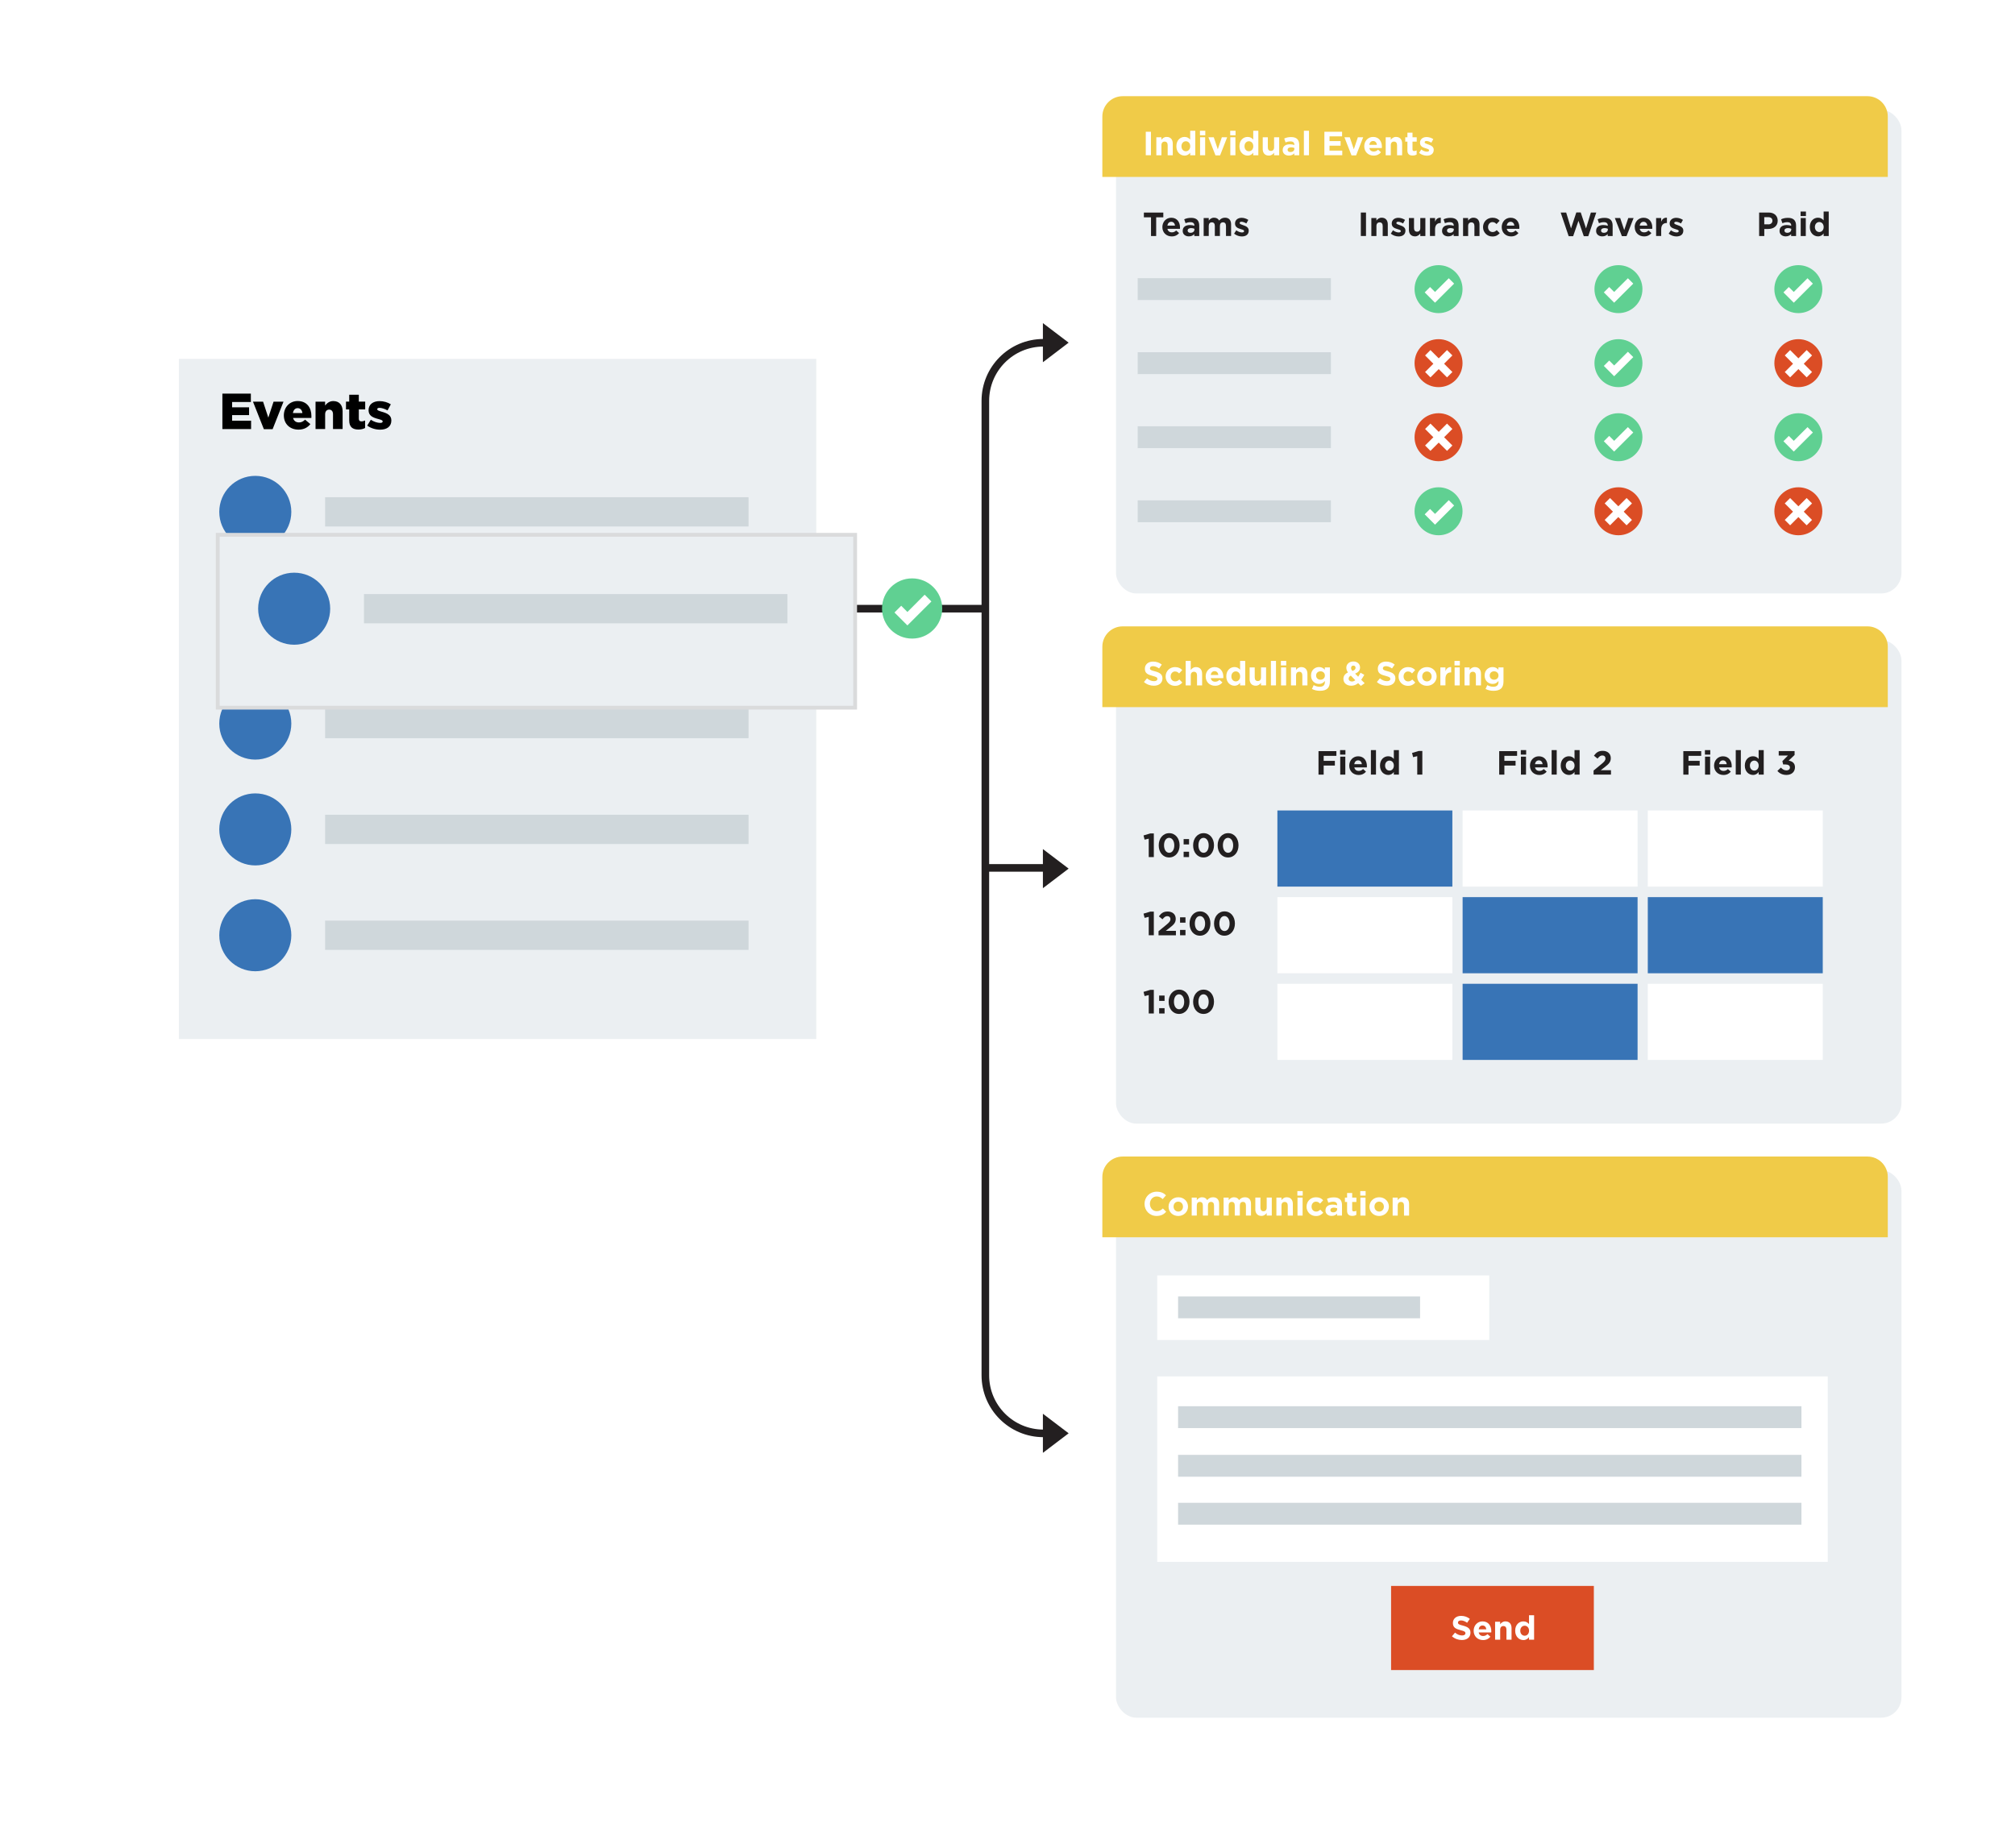 <?xml version="1.0" encoding="UTF-8"?>
<svg xmlns="http://www.w3.org/2000/svg" xmlns:xlink="http://www.w3.org/1999/xlink" version="1.1" viewBox="0 0 530.79 486.9">
  <defs>
    <style>
      .cls-1 {
        filter: url(#drop-shadow-5);
        stroke: #dadbdc;
      }

      .cls-1, .cls-2, .cls-3 {
        stroke-miterlimit: 10;
      }

      .cls-1, .cls-4, .cls-5, .cls-6, .cls-7 {
        fill: #ebeff2;
      }

      .cls-8 {
        fill: #db4d25;
      }

      .cls-9 {
        fill: #231f20;
      }

      .cls-2 {
        stroke: #231f20;
      }

      .cls-2, .cls-3 {
        fill: none;
        stroke-width: 2px;
      }

      .cls-10 {
        fill: #f0cb48;
      }

      .cls-11 {
        fill: #fff;
      }

      .cls-12 {
        fill: #221f20;
      }

      .cls-13 {
        fill: #cfd7db;
      }

      .cls-14 {
        fill: #60d092;
      }

      .cls-4 {
        filter: url(#drop-shadow-1);
      }

      .cls-5 {
        filter: url(#drop-shadow-3);
      }

      .cls-6 {
        filter: url(#drop-shadow-2);
      }

      .cls-7 {
        filter: url(#drop-shadow-4);
      }

      .cls-15 {
        fill: #3874b6;
      }

      .cls-3 {
        stroke: #fff;
      }
    </style>
    <filter id="drop-shadow-1" filterUnits="userSpaceOnUse">
      <feOffset dx="3.6" dy="3.6"/>
      <feGaussianBlur result="blur" stdDeviation="1.44"/>
      <feFlood flood-color="#000" flood-opacity=".4"/>
      <feComposite in2="blur" operator="in"/>
      <feComposite in="SourceGraphic"/>
    </filter>
    <filter id="drop-shadow-2" filterUnits="userSpaceOnUse">
      <feOffset dx="3.6" dy="3.6"/>
      <feGaussianBlur result="blur-2" stdDeviation="1.44"/>
      <feFlood flood-color="#000" flood-opacity=".4"/>
      <feComposite in2="blur-2" operator="in"/>
      <feComposite in="SourceGraphic"/>
    </filter>
    <filter id="drop-shadow-3" filterUnits="userSpaceOnUse">
      <feOffset dx="3.6" dy="3.6"/>
      <feGaussianBlur result="blur-3" stdDeviation="1.44"/>
      <feFlood flood-color="#000" flood-opacity=".4"/>
      <feComposite in2="blur-3" operator="in"/>
      <feComposite in="SourceGraphic"/>
    </filter>
    <filter id="drop-shadow-4" filterUnits="userSpaceOnUse">
      <feOffset dx="3.6" dy="3.6"/>
      <feGaussianBlur result="blur-4" stdDeviation="1.44"/>
      <feFlood flood-color="#000" flood-opacity=".4"/>
      <feComposite in2="blur-4" operator="in"/>
      <feComposite in="SourceGraphic"/>
    </filter>
    <filter id="drop-shadow-5" filterUnits="userSpaceOnUse">
      <feOffset dx="3.6" dy="3.6"/>
      <feGaussianBlur result="blur-5" stdDeviation="1.44"/>
      <feFlood flood-color="#000" flood-opacity=".4"/>
      <feComposite in2="blur-5" operator="in"/>
      <feComposite in="SourceGraphic"/>
    </filter>
  </defs>
  <!-- Generator: Adobe Illustrator 28.6.0, SVG Export Plug-In . SVG Version: 1.2.0 Build 709)  -->
  <g>
    <g id="Layer_1">
      <rect class="cls-4" x="43.52" y="90.94" width="167.9" height="179.17"/>
      <g>
        <path d="M58.59,103.7h7.49v2.2h-4.94v1.41h4.47v2.04h-4.47v1.48h5v2.2h-7.56v-9.31Z"/>
        <path d="M66.64,105.82h2.66l1.38,4.2,1.38-4.2h2.62l-2.87,7.25h-2.3l-2.87-7.25Z"/>
        <path d="M74.77,109.45v-.03c0-2.1,1.5-3.77,3.63-3.77,2.49,0,3.63,1.82,3.63,3.94,0,.16,0,.35-.01.52h-4.82c.2.78.77,1.18,1.56,1.18.6,0,1.08-.23,1.6-.73l1.4,1.16c-.69.88-1.69,1.46-3.13,1.46-2.26,0-3.86-1.5-3.86-3.74ZM79.66,108.82c-.09-.8-.56-1.3-1.25-1.3s-1.12.52-1.25,1.3h2.5Z"/>
        <path d="M83.11,105.82h2.53v1.01c.47-.6,1.13-1.17,2.16-1.17,1.53,0,2.45,1.01,2.45,2.65v4.71h-2.53v-3.9c0-.79-.41-1.21-1.01-1.21s-1.06.43-1.06,1.21v3.9h-2.53v-7.2Z"/>
        <path d="M91.99,110.78v-2.93h-.85v-2.04h.85v-1.82h2.53v1.82h1.68v2.04h-1.68v2.44c0,.51.23.72.69.72.33,0,.65-.09.96-.24v1.98c-.45.25-1.05.41-1.76.41-1.52,0-2.42-.67-2.42-2.38Z"/>
        <path d="M96.74,112.11l.94-1.53c.83.55,1.73.83,2.48.83.44,0,.64-.13.64-.39v-.03c0-.28-.4-.4-1.16-.61-1.42-.37-2.55-.85-2.55-2.3v-.03c0-1.53,1.22-2.38,2.89-2.38,1.05,0,2.14.31,2.97.84l-.86,1.6c-.75-.41-1.56-.67-2.13-.67-.39,0-.59.15-.59.35v.03c0,.28.41.41,1.17.64,1.42.4,2.55.89,2.55,2.29v.03c0,1.58-1.18,2.41-2.94,2.41-1.21,0-2.41-.35-3.41-1.06Z"/>
      </g>
      <g>
        <rect class="cls-13" x="85.64" y="130.99" width="111.54" height="7.71"/>
        <circle class="cls-15" cx="67.25" cy="134.85" r="9.49"/>
      </g>
      <g>
        <rect class="cls-13" x="85.64" y="158.88" width="111.54" height="7.71"/>
        <circle class="cls-13" cx="67.25" cy="162.73" r="9.49"/>
      </g>
      <g>
        <rect class="cls-13" x="85.64" y="186.76" width="111.54" height="7.71"/>
        <circle class="cls-15" cx="67.25" cy="190.62" r="9.49"/>
      </g>
      <g>
        <rect class="cls-13" x="85.64" y="214.64" width="111.54" height="7.71"/>
        <circle class="cls-15" cx="67.25" cy="218.5" r="9.49"/>
      </g>
      <g>
        <rect class="cls-13" x="85.64" y="242.53" width="111.54" height="7.71"/>
        <circle class="cls-15" cx="67.25" cy="246.38" r="9.49"/>
      </g>
      <rect class="cls-6" x="290.38" y="25.34" width="206.9" height="127.4" rx="5.36" ry="5.36"/>
      <path class="cls-10" d="M491.91,25.34h-196.17c-2.96,0-5.36,2.4-5.36,5.36v15.91h206.9v-15.91c0-2.96-2.4-5.36-5.36-5.36Z"/>
      <g>
        <path class="cls-11" d="M301.82,34.71h1.36v6.18h-1.36v-6.18Z"/>
        <path class="cls-11" d="M304.59,36.16h1.34v.67c.31-.4.71-.76,1.39-.76,1.02,0,1.61.67,1.61,1.76v3.07h-1.34v-2.64c0-.64-.3-.96-.81-.96s-.84.33-.84.96v2.64h-1.34v-4.74Z"/>
        <path class="cls-11" d="M309.88,38.54v-.02c0-1.58,1.03-2.45,2.16-2.45.72,0,1.16.33,1.48.71v-2.33h1.34v6.45h-1.34v-.68c-.33.44-.78.77-1.48.77-1.1,0-2.16-.87-2.16-2.45ZM313.53,38.54v-.02c0-.79-.52-1.31-1.15-1.31s-1.16.51-1.16,1.31v.02c0,.79.53,1.31,1.16,1.31s1.15-.52,1.15-1.31Z"/>
        <path class="cls-11" d="M316.09,34.45h1.41v1.19h-1.41v-1.19ZM316.12,36.16h1.34v4.74h-1.34v-4.74Z"/>
        <path class="cls-11" d="M318.31,36.16h1.42l1.06,3.17,1.07-3.17h1.4l-1.86,4.77h-1.22l-1.86-4.77Z"/>
        <path class="cls-11" d="M324.06,34.45h1.41v1.19h-1.41v-1.19ZM324.09,36.16h1.34v4.74h-1.34v-4.74Z"/>
        <path class="cls-11" d="M326.49,38.54v-.02c0-1.58,1.03-2.45,2.16-2.45.72,0,1.16.33,1.48.71v-2.33h1.34v6.45h-1.34v-.68c-.33.44-.78.77-1.48.77-1.1,0-2.16-.87-2.16-2.45ZM330.14,38.54v-.02c0-.79-.52-1.31-1.15-1.31s-1.16.51-1.16,1.31v.02c0,.79.53,1.31,1.16,1.31s1.15-.52,1.15-1.31Z"/>
        <path class="cls-11" d="M332.63,39.23v-3.07h1.34v2.64c0,.64.3.96.81.96s.84-.33.84-.96v-2.64h1.34v4.74h-1.34v-.67c-.31.4-.71.76-1.39.76-1.02,0-1.61-.67-1.61-1.76Z"/>
        <path class="cls-11" d="M337.89,39.54v-.02c0-1.03.79-1.51,1.91-1.51.48,0,.82.08,1.16.19v-.08c0-.56-.34-.87-1.02-.87-.51,0-.87.1-1.31.26l-.34-1.02c.52-.23,1.03-.38,1.84-.38.73,0,1.26.19,1.6.53.35.35.51.87.51,1.51v2.75h-1.3v-.51c-.33.36-.78.6-1.43.6-.89,0-1.63-.51-1.63-1.45ZM340.97,39.23v-.24c-.23-.11-.53-.18-.86-.18-.57,0-.93.23-.93.65v.02c0,.36.3.57.73.57.63,0,1.05-.34,1.05-.83Z"/>
        <path class="cls-11" d="M343.47,34.45h1.34v6.45h-1.34v-6.45Z"/>
        <path class="cls-11" d="M348.87,34.71h4.66v1.21h-3.31v1.25h2.92v1.21h-2.92v1.3h3.36v1.21h-4.71v-6.18Z"/>
        <path class="cls-11" d="M354.14,36.16h1.42l1.06,3.17,1.07-3.17h1.4l-1.86,4.77h-1.22l-1.86-4.77Z"/>
        <path class="cls-11" d="M359.37,38.55v-.02c0-1.35.96-2.46,2.34-2.46,1.58,0,2.31,1.23,2.31,2.57,0,.11,0,.23-.02.35h-3.3c.13.61.56.93,1.16.93.45,0,.78-.14,1.15-.49l.77.68c-.44.55-1.08.88-1.94.88-1.42,0-2.47-1-2.47-2.45ZM362.71,38.16c-.08-.6-.43-1.01-1-1.01s-.92.4-1.02,1.01h2.02Z"/>
        <path class="cls-11" d="M365.01,36.16h1.34v.67c.31-.4.71-.76,1.39-.76,1.02,0,1.61.67,1.61,1.76v3.07h-1.34v-2.64c0-.64-.3-.96-.81-.96s-.84.33-.84.96v2.64h-1.34v-4.74Z"/>
        <path class="cls-11" d="M370.74,39.55v-2.24h-.57v-1.15h.57v-1.21h1.34v1.21h1.11v1.15h-1.11v2.02c0,.31.13.46.43.46.25,0,.47-.06.66-.17v1.08c-.28.17-.61.27-1.06.27-.82,0-1.38-.33-1.38-1.42Z"/>
        <path class="cls-11" d="M373.82,40.27l.57-.88c.51.37,1.05.57,1.49.57.39,0,.57-.14.57-.35v-.02c0-.29-.46-.39-.98-.55-.66-.19-1.41-.5-1.41-1.42v-.02c0-.96.78-1.5,1.73-1.5.6,0,1.25.2,1.77.55l-.51.93c-.47-.27-.94-.44-1.28-.44-.33,0-.49.14-.49.33v.02c0,.26.45.39.96.57.66.22,1.43.54,1.43,1.4v.02c0,1.05-.79,1.53-1.81,1.53-.66,0-1.4-.22-2.03-.72Z"/>
      </g>
      <g>
        <path class="cls-12" d="M303.2,57.25h-1.88v-1.25h5.12v1.25h-1.88v4.93h-1.36v-4.93Z"/>
        <path class="cls-12" d="M306.19,59.84v-.02c0-1.35.96-2.46,2.34-2.46,1.58,0,2.31,1.23,2.31,2.57,0,.11,0,.23-.02.35h-3.3c.13.61.56.93,1.16.93.45,0,.78-.14,1.15-.49l.77.68c-.44.55-1.08.88-1.94.88-1.42,0-2.47-1-2.47-2.45ZM309.53,59.44c-.08-.6-.43-1.01-1-1.01s-.92.4-1.02,1.01h2.02Z"/>
        <path class="cls-12" d="M311.55,60.82v-.02c0-1.03.79-1.51,1.91-1.51.48,0,.82.08,1.16.19v-.08c0-.56-.34-.87-1.02-.87-.51,0-.87.1-1.31.26l-.34-1.02c.52-.23,1.03-.38,1.84-.38.73,0,1.26.19,1.6.53.35.35.51.87.51,1.51v2.75h-1.3v-.51c-.33.36-.78.6-1.43.6-.89,0-1.63-.51-1.63-1.45ZM314.64,60.51v-.24c-.23-.11-.53-.18-.86-.18-.57,0-.93.23-.93.65v.02c0,.36.3.57.73.57.63,0,1.05-.34,1.05-.83Z"/>
        <path class="cls-12" d="M317.07,57.44h1.34v.67c.31-.4.72-.76,1.4-.76.62,0,1.09.27,1.33.75.42-.49.91-.75,1.55-.75,1,0,1.6.6,1.6,1.74v3.08h-1.34v-2.64c0-.64-.28-.96-.79-.96s-.81.33-.81.96v2.64h-1.34v-2.64c0-.64-.28-.96-.79-.96s-.81.33-.81.96v2.64h-1.34v-4.74Z"/>
        <path class="cls-12" d="M325.09,61.55l.57-.88c.51.37,1.05.57,1.49.57.39,0,.57-.14.57-.35v-.02c0-.29-.46-.39-.98-.55-.66-.19-1.41-.5-1.41-1.42v-.02c0-.96.78-1.5,1.73-1.5.6,0,1.25.2,1.77.55l-.51.93c-.47-.27-.94-.44-1.28-.44-.33,0-.49.14-.49.33v.02c0,.26.45.39.96.57.66.22,1.43.54,1.43,1.4v.02c0,1.05-.79,1.53-1.81,1.53-.66,0-1.4-.22-2.03-.72Z"/>
      </g>
      <g>
        <path class="cls-12" d="M358.47,55.99h1.36v6.18h-1.36v-6.18Z"/>
        <path class="cls-12" d="M361.23,57.44h1.34v.67c.31-.4.71-.76,1.39-.76,1.02,0,1.61.67,1.61,1.76v3.07h-1.34v-2.64c0-.64-.3-.96-.81-.96s-.84.33-.84.96v2.64h-1.34v-4.74Z"/>
        <path class="cls-12" d="M366.37,61.55l.57-.88c.51.37,1.05.57,1.49.57.39,0,.57-.14.57-.35v-.02c0-.29-.46-.39-.98-.55-.66-.19-1.41-.5-1.41-1.42v-.02c0-.96.78-1.5,1.73-1.5.6,0,1.25.2,1.77.55l-.51.93c-.47-.27-.94-.44-1.28-.44-.33,0-.49.14-.49.33v.02c0,.26.45.39.96.57.66.22,1.43.54,1.43,1.4v.02c0,1.05-.79,1.53-1.81,1.53-.66,0-1.4-.22-2.03-.72Z"/>
        <path class="cls-12" d="M371.14,60.51v-3.07h1.34v2.64c0,.64.3.96.81.96s.84-.33.84-.96v-2.64h1.34v4.74h-1.34v-.67c-.31.4-.71.76-1.39.76-1.02,0-1.61-.67-1.61-1.76Z"/>
        <path class="cls-12" d="M376.68,57.44h1.34v.95c.27-.65.72-1.08,1.51-1.04v1.4h-.07c-.89,0-1.44.54-1.44,1.67v1.75h-1.34v-4.74Z"/>
        <path class="cls-12" d="M379.87,60.82v-.02c0-1.03.79-1.51,1.91-1.51.48,0,.82.08,1.16.19v-.08c0-.56-.34-.87-1.02-.87-.51,0-.87.1-1.31.26l-.34-1.02c.52-.23,1.03-.38,1.84-.38.73,0,1.26.19,1.6.53.35.35.51.87.51,1.51v2.75h-1.3v-.51c-.33.36-.78.6-1.43.6-.89,0-1.63-.51-1.63-1.45ZM382.96,60.51v-.24c-.23-.11-.53-.18-.86-.18-.57,0-.93.23-.93.65v.02c0,.36.3.57.73.57.63,0,1.05-.34,1.05-.83Z"/>
        <path class="cls-12" d="M385.39,57.44h1.34v.67c.31-.4.71-.76,1.39-.76,1.02,0,1.61.67,1.61,1.76v3.07h-1.34v-2.64c0-.64-.3-.96-.81-.96s-.84.33-.84.96v2.64h-1.34v-4.74Z"/>
        <path class="cls-12" d="M390.66,59.84v-.02c0-1.35,1.03-2.46,2.48-2.46.89,0,1.45.3,1.89.79l-.82.88c-.3-.32-.6-.52-1.08-.52-.67,0-1.15.59-1.15,1.29v.02c0,.72.47,1.31,1.2,1.31.45,0,.76-.19,1.09-.5l.79.8c-.46.5-.99.87-1.94.87-1.42,0-2.46-1.1-2.46-2.45Z"/>
        <path class="cls-12" d="M395.58,59.84v-.02c0-1.35.96-2.46,2.34-2.46,1.58,0,2.31,1.23,2.31,2.57,0,.11,0,.23-.02.35h-3.3c.13.61.56.93,1.16.93.45,0,.78-.14,1.15-.49l.77.68c-.44.55-1.08.88-1.94.88-1.42,0-2.47-1-2.47-2.45ZM398.92,59.44c-.08-.6-.43-1.01-1-1.01s-.92.4-1.02,1.01h2.02Z"/>
      </g>
      <g>
        <path class="cls-12" d="M411.1,55.99h1.46l1.28,4.19,1.39-4.21h1.17l1.39,4.21,1.28-4.19h1.42l-2.11,6.23h-1.18l-1.4-4.05-1.4,4.05h-1.18l-2.11-6.23Z"/>
        <path class="cls-12" d="M420.45,60.82v-.02c0-1.03.79-1.51,1.91-1.51.48,0,.82.08,1.16.19v-.08c0-.56-.34-.87-1.02-.87-.51,0-.87.1-1.31.26l-.34-1.02c.52-.23,1.03-.38,1.84-.38.73,0,1.26.19,1.6.53.35.35.51.87.51,1.51v2.75h-1.3v-.51c-.33.36-.78.6-1.43.6-.89,0-1.63-.51-1.63-1.45ZM423.54,60.51v-.24c-.23-.11-.53-.18-.86-.18-.57,0-.93.23-.93.65v.02c0,.36.3.57.73.57.63,0,1.05-.34,1.05-.83Z"/>
        <path class="cls-12" d="M425.37,57.44h1.42l1.06,3.17,1.07-3.17h1.4l-1.86,4.77h-1.22l-1.86-4.77Z"/>
        <path class="cls-12" d="M430.6,59.84v-.02c0-1.35.96-2.46,2.34-2.46,1.58,0,2.31,1.23,2.31,2.57,0,.11,0,.23-.02.35h-3.29c.13.61.56.93,1.16.93.45,0,.78-.14,1.15-.49l.77.68c-.44.55-1.08.88-1.93.88-1.42,0-2.47-1-2.47-2.45ZM433.94,59.44c-.08-.6-.43-1.01-1-1.01s-.92.4-1.02,1.01h2.02Z"/>
        <path class="cls-12" d="M436.25,57.44h1.34v.95c.27-.65.71-1.08,1.51-1.04v1.4h-.07c-.89,0-1.44.54-1.44,1.67v1.75h-1.34v-4.74Z"/>
        <path class="cls-12" d="M439.57,61.55l.58-.88c.51.37,1.05.57,1.49.57.39,0,.57-.14.57-.35v-.02c0-.29-.46-.39-.98-.55-.66-.19-1.41-.5-1.41-1.42v-.02c0-.96.78-1.5,1.73-1.5.6,0,1.25.2,1.77.55l-.51.93c-.47-.27-.94-.44-1.28-.44s-.5.14-.5.33v.02c0,.26.45.39.96.57.66.22,1.43.54,1.43,1.4v.02c0,1.05-.79,1.53-1.81,1.53-.66,0-1.4-.22-2.03-.72Z"/>
      </g>
      <g>
        <path class="cls-12" d="M463.38,55.99h2.53c1.47,0,2.37.88,2.37,2.14v.02c0,1.43-1.11,2.17-2.5,2.17h-1.03v1.86h-1.36v-6.18ZM465.81,59.11c.68,0,1.08-.41,1.08-.94v-.02c0-.61-.42-.94-1.1-.94h-1.05v1.89h1.08Z"/>
        <path class="cls-12" d="M468.77,60.82v-.02c0-1.03.79-1.51,1.91-1.51.48,0,.82.08,1.16.19v-.08c0-.56-.34-.87-1.02-.87-.51,0-.88.1-1.31.26l-.34-1.02c.52-.23,1.03-.38,1.84-.38.73,0,1.26.19,1.6.53.35.35.51.87.51,1.51v2.75h-1.3v-.51c-.33.36-.78.6-1.43.6-.89,0-1.63-.51-1.63-1.45ZM471.85,60.51v-.24c-.23-.11-.53-.18-.86-.18-.57,0-.93.23-.93.65v.02c0,.36.3.57.73.57.63,0,1.05-.34,1.05-.83Z"/>
        <path class="cls-12" d="M474.31,55.73h1.41v1.19h-1.41v-1.19ZM474.34,57.44h1.34v4.74h-1.34v-4.74Z"/>
        <path class="cls-12" d="M476.74,59.82v-.02c0-1.58,1.03-2.45,2.16-2.45.72,0,1.16.33,1.48.71v-2.33h1.34v6.45h-1.34v-.68c-.33.44-.78.77-1.48.77-1.1,0-2.16-.87-2.16-2.45ZM480.39,59.82v-.02c0-.79-.52-1.31-1.15-1.31s-1.16.51-1.16,1.31v.02c0,.79.53,1.31,1.16,1.31s1.15-.52,1.15-1.31Z"/>
      </g>
      <rect class="cls-13" x="299.69" y="73.28" width="50.89" height="5.76"/>
      <circle class="cls-14" cx="378.94" cy="76.17" r="6.32"/>
      <circle class="cls-14" cx="426.33" cy="76.17" r="6.32"/>
      <circle class="cls-14" cx="473.72" cy="76.17" r="6.32"/>
      <rect class="cls-13" x="299.69" y="92.79" width="50.89" height="5.76"/>
      <circle class="cls-8" cx="378.94" cy="95.67" r="6.32"/>
      <circle class="cls-14" cx="426.33" cy="95.67" r="6.32"/>
      <circle class="cls-8" cx="473.72" cy="95.67" r="6.32"/>
      <rect class="cls-13" x="299.69" y="112.3" width="50.89" height="5.76"/>
      <circle class="cls-8" cx="378.94" cy="115.18" r="6.32"/>
      <circle class="cls-14" cx="426.33" cy="115.18" r="6.32"/>
      <circle class="cls-14" cx="473.72" cy="115.18" r="6.32"/>
      <rect class="cls-13" x="299.69" y="131.81" width="50.89" height="5.76"/>
      <circle class="cls-14" cx="378.94" cy="134.69" r="6.32"/>
      <circle class="cls-8" cx="426.33" cy="134.69" r="6.32"/>
      <circle class="cls-8" cx="473.72" cy="134.69" r="6.32"/>
      <g>
        <line class="cls-3" x1="376.1" y1="98.71" x2="381.88" y2="92.93"/>
        <line class="cls-3" x1="381.88" y1="98.71" x2="376.1" y2="92.93"/>
      </g>
      <g>
        <line class="cls-3" x1="376.1" y1="118.07" x2="381.88" y2="112.3"/>
        <line class="cls-3" x1="381.88" y1="118.07" x2="376.1" y2="112.3"/>
      </g>
      <g>
        <line class="cls-3" x1="470.85" y1="98.71" x2="476.62" y2="92.93"/>
        <line class="cls-3" x1="476.62" y1="98.71" x2="470.85" y2="92.93"/>
      </g>
      <g>
        <line class="cls-3" x1="470.85" y1="137.68" x2="476.62" y2="131.91"/>
        <line class="cls-3" x1="476.62" y1="137.68" x2="470.85" y2="131.91"/>
      </g>
      <g>
        <line class="cls-3" x1="423.41" y1="137.68" x2="429.18" y2="131.91"/>
        <line class="cls-3" x1="429.18" y1="137.68" x2="423.41" y2="131.91"/>
      </g>
      <polyline class="cls-3" points="376 76.32 378.01 78.33 382.34 74.01"/>
      <polyline class="cls-3" points="376 134.79 378.01 136.8 382.34 132.47"/>
      <polyline class="cls-3" points="423.19 76.32 425.2 78.33 429.53 74.01"/>
      <polyline class="cls-3" points="423.19 95.69 425.2 97.7 429.53 93.37"/>
      <polyline class="cls-3" points="470.5 76.32 472.51 78.33 476.84 74.01"/>
      <polyline class="cls-3" points="423.19 115.54 425.2 117.55 429.53 113.23"/>
      <polyline class="cls-3" points="470.5 115.54 472.51 117.55 476.84 113.23"/>
      <rect class="cls-5" x="290.38" y="165.01" width="206.9" height="127.4" rx="5.36" ry="5.36"/>
      <path class="cls-10" d="M491.91,165.01h-196.17c-2.96,0-5.36,2.4-5.36,5.36v15.91h206.9v-15.91c0-2.96-2.4-5.36-5.36-5.36Z"/>
      <g>
        <path class="cls-11" d="M301.34,179.66l.8-.96c.56.46,1.14.75,1.85.75.56,0,.89-.22.89-.58v-.02c0-.34-.21-.52-1.25-.79-1.25-.32-2.05-.66-2.05-1.89v-.02c0-1.12.9-1.86,2.16-1.86.9,0,1.67.28,2.3.79l-.71,1.02c-.55-.38-1.09-.61-1.61-.61s-.8.24-.8.54v.02c0,.41.27.54,1.33.81,1.25.33,1.96.78,1.96,1.85v.02c0,1.23-.94,1.92-2.27,1.92-.94,0-1.88-.33-2.62-.99Z"/>
        <path class="cls-11" d="M307.05,178.22v-.02c0-1.35,1.03-2.46,2.48-2.46.89,0,1.45.3,1.89.79l-.82.88c-.3-.32-.6-.52-1.08-.52-.67,0-1.15.59-1.15,1.29v.02c0,.72.47,1.31,1.2,1.31.45,0,.76-.19,1.09-.5l.79.8c-.46.5-.99.87-1.94.87-1.42,0-2.46-1.1-2.46-2.45Z"/>
        <path class="cls-11" d="M312.32,174.11h1.34v2.39c.31-.4.71-.76,1.39-.76,1.02,0,1.61.67,1.61,1.76v3.07h-1.34v-2.64c0-.64-.3-.96-.81-.96s-.84.33-.84.96v2.64h-1.34v-6.45Z"/>
        <path class="cls-11" d="M317.6,178.22v-.02c0-1.35.96-2.46,2.34-2.46,1.58,0,2.31,1.23,2.31,2.57,0,.11,0,.23-.02.35h-3.3c.13.61.56.93,1.16.93.45,0,.78-.14,1.15-.49l.77.68c-.44.55-1.08.88-1.94.88-1.42,0-2.47-1-2.47-2.45ZM320.94,177.82c-.08-.6-.43-1.01-1-1.01s-.92.4-1.02,1.01h2.02Z"/>
        <path class="cls-11" d="M323.03,178.2v-.02c0-1.58,1.03-2.45,2.16-2.45.72,0,1.16.33,1.48.71v-2.33h1.34v6.45h-1.34v-.68c-.33.44-.78.77-1.48.77-1.1,0-2.16-.87-2.16-2.45ZM326.68,178.2v-.02c0-.79-.52-1.31-1.15-1.31s-1.16.51-1.16,1.31v.02c0,.79.53,1.31,1.16,1.31s1.15-.52,1.15-1.31Z"/>
        <path class="cls-11" d="M329.18,178.89v-3.07h1.34v2.64c0,.64.3.96.81.96s.84-.33.84-.96v-2.64h1.34v4.74h-1.34v-.67c-.31.4-.71.76-1.39.76-1.02,0-1.61-.67-1.61-1.76Z"/>
        <path class="cls-11" d="M334.78,174.11h1.34v6.45h-1.34v-6.45Z"/>
        <path class="cls-11" d="M337.41,174.11h1.41v1.19h-1.41v-1.19ZM337.45,175.83h1.34v4.74h-1.34v-4.74Z"/>
        <path class="cls-11" d="M340.06,175.83h1.34v.67c.31-.4.71-.76,1.39-.76,1.02,0,1.61.67,1.61,1.76v3.07h-1.34v-2.64c0-.64-.3-.96-.81-.96s-.84.33-.84.96v2.64h-1.34v-4.74Z"/>
        <path class="cls-11" d="M345.59,181.5l.46-1.01c.49.27.97.43,1.6.43.92,0,1.35-.44,1.35-1.29v-.23c-.4.48-.83.77-1.55.77-1.1,0-2.1-.8-2.1-2.21v-.02c0-1.41,1.02-2.21,2.1-2.21.73,0,1.17.31,1.53.71v-.62h1.34v3.67c0,.85-.2,1.47-.6,1.86-.44.44-1.12.64-2.04.64-.77,0-1.49-.18-2.09-.49ZM349,177.97v-.02c0-.65-.5-1.1-1.16-1.1s-1.15.45-1.15,1.1v.02c0,.65.5,1.1,1.15,1.1s1.16-.45,1.16-1.1Z"/>
        <path class="cls-11" d="M357.77,179.96c-.5.42-1.1.69-1.81.69-1.18,0-2.08-.69-2.08-1.78v-.02c0-.79.42-1.34,1.2-1.7-.3-.42-.43-.81-.43-1.24v-.02c0-.85.68-1.63,1.87-1.63,1.05,0,1.74.69,1.74,1.56v.02c0,.83-.53,1.32-1.3,1.62l.82.82c.2-.32.41-.68.6-1.06l1,.55c-.24.43-.5.89-.81,1.31l.91.91-1,.7-.72-.72ZM357.01,179.19l-1.18-1.2c-.41.21-.57.51-.57.81v.02c0,.43.36.72.87.72.31,0,.61-.13.89-.35ZM357.08,175.93v-.02c0-.35-.24-.57-.58-.57-.36,0-.6.26-.6.63v.02c0,.27.11.48.36.77.54-.2.82-.43.82-.82Z"/>
        <path class="cls-11" d="M362.7,179.66l.8-.96c.56.46,1.14.75,1.85.75.56,0,.89-.22.89-.58v-.02c0-.34-.21-.52-1.25-.79-1.25-.32-2.05-.66-2.05-1.89v-.02c0-1.12.9-1.86,2.16-1.86.9,0,1.67.28,2.3.79l-.71,1.02c-.55-.38-1.09-.61-1.61-.61s-.8.24-.8.54v.02c0,.41.27.54,1.33.81,1.25.33,1.96.78,1.96,1.85v.02c0,1.23-.94,1.92-2.27,1.92-.94,0-1.88-.33-2.62-.99Z"/>
        <path class="cls-11" d="M368.41,178.22v-.02c0-1.35,1.03-2.46,2.48-2.46.89,0,1.45.3,1.89.79l-.82.88c-.3-.32-.6-.52-1.08-.52-.67,0-1.15.59-1.15,1.29v.02c0,.72.47,1.31,1.2,1.31.45,0,.76-.19,1.09-.5l.79.8c-.46.5-.99.87-1.94.87-1.42,0-2.46-1.1-2.46-2.45Z"/>
        <path class="cls-11" d="M373.32,178.22v-.02c0-1.36,1.1-2.46,2.57-2.46s2.55,1.09,2.55,2.45v.02c0,1.36-1.1,2.46-2.57,2.46s-2.55-1.09-2.55-2.45ZM377.12,178.22v-.02c0-.7-.5-1.31-1.25-1.31s-1.23.59-1.23,1.29v.02c0,.7.5,1.31,1.25,1.31s1.23-.59,1.23-1.29Z"/>
        <path class="cls-11" d="M379.42,175.83h1.34v.95c.27-.65.72-1.08,1.51-1.04v1.4h-.07c-.89,0-1.44.54-1.44,1.67v1.75h-1.34v-4.74Z"/>
        <path class="cls-11" d="M383.14,174.11h1.41v1.19h-1.41v-1.19ZM383.18,175.83h1.34v4.74h-1.34v-4.74Z"/>
        <path class="cls-11" d="M385.78,175.83h1.34v.67c.31-.4.71-.76,1.39-.76,1.02,0,1.61.67,1.61,1.76v3.07h-1.34v-2.64c0-.64-.3-.96-.81-.96s-.84.33-.84.96v2.64h-1.34v-4.74Z"/>
        <path class="cls-11" d="M391.32,181.5l.46-1.01c.49.27.97.43,1.6.43.92,0,1.35-.44,1.35-1.29v-.23c-.4.48-.83.77-1.55.77-1.1,0-2.1-.8-2.1-2.21v-.02c0-1.41,1.02-2.21,2.1-2.21.73,0,1.17.31,1.53.71v-.62h1.34v3.67c0,.85-.2,1.47-.6,1.86-.44.44-1.12.64-2.04.64-.77,0-1.49-.18-2.09-.49ZM394.73,177.97v-.02c0-.65-.5-1.1-1.16-1.1s-1.15.45-1.15,1.1v.02c0,.65.5,1.1,1.15,1.1s1.16-.45,1.16-1.1Z"/>
      </g>
      <g>
        <path class="cls-12" d="M302.59,220.94l-1.08.26-.28-1.11,1.78-.53h.93v6.23h-1.34v-4.85Z"/>
        <path class="cls-12" d="M305.23,222.71v-.02c0-1.79,1.11-3.2,2.76-3.2s2.74,1.39,2.74,3.18v.02c0,1.79-1.1,3.2-2.76,3.2s-2.74-1.39-2.74-3.18ZM309.33,222.71v-.02c0-1.12-.55-1.97-1.36-1.97s-1.34.82-1.34,1.95v.02c0,1.13.54,1.97,1.36,1.97s1.34-.83,1.34-1.95Z"/>
        <path class="cls-12" d="M311.79,221.05h1.43v1.41h-1.43v-1.41ZM311.79,224.38h1.43v1.41h-1.43v-1.41Z"/>
        <path class="cls-12" d="M314.29,222.71v-.02c0-1.79,1.11-3.2,2.76-3.2s2.74,1.39,2.74,3.18v.02c0,1.79-1.1,3.2-2.76,3.2s-2.74-1.39-2.74-3.18ZM318.39,222.71v-.02c0-1.12-.55-1.97-1.36-1.97s-1.34.82-1.34,1.95v.02c0,1.13.54,1.97,1.36,1.97s1.34-.83,1.34-1.95Z"/>
        <path class="cls-12" d="M320.75,222.71v-.02c0-1.79,1.11-3.2,2.76-3.2s2.74,1.39,2.74,3.18v.02c0,1.79-1.1,3.2-2.76,3.2s-2.74-1.39-2.74-3.18ZM324.84,222.71v-.02c0-1.12-.55-1.97-1.36-1.97s-1.34.82-1.34,1.95v.02c0,1.13.54,1.97,1.36,1.97s1.34-.83,1.34-1.95Z"/>
        <path class="cls-12" d="M302.59,241.54l-1.08.26-.28-1.11,1.78-.53h.93v6.23h-1.34v-4.85Z"/>
        <path class="cls-12" d="M305.18,245.32l2.06-1.69c.77-.64,1.07-.97,1.07-1.48s-.34-.8-.83-.8-.8.27-1.26.83l-.95-.77c.61-.83,1.2-1.28,2.31-1.28,1.28,0,2.13.75,2.13,1.91v.02c0,1.03-.53,1.55-1.63,2.39l-1.01.78h2.69v1.17h-4.58v-1.08Z"/>
        <path class="cls-12" d="M310.85,241.66h1.43v1.41h-1.43v-1.41ZM310.85,244.98h1.43v1.41h-1.43v-1.41Z"/>
        <path class="cls-12" d="M313.35,243.32v-.02c0-1.79,1.11-3.2,2.76-3.2s2.74,1.39,2.74,3.18v.02c0,1.79-1.1,3.2-2.76,3.2s-2.74-1.39-2.74-3.18ZM317.45,243.32v-.02c0-1.12-.55-1.97-1.36-1.97s-1.34.82-1.34,1.95v.02c0,1.13.54,1.97,1.36,1.97s1.34-.83,1.34-1.95Z"/>
        <path class="cls-12" d="M319.8,243.32v-.02c0-1.79,1.11-3.2,2.76-3.2s2.74,1.39,2.74,3.18v.02c0,1.79-1.1,3.2-2.76,3.2s-2.74-1.39-2.74-3.18ZM323.9,243.32v-.02c0-1.12-.55-1.97-1.36-1.97s-1.34.82-1.34,1.95v.02c0,1.13.54,1.97,1.36,1.97s1.34-.83,1.34-1.95Z"/>
        <path class="cls-12" d="M302.59,262.15l-1.08.26-.28-1.11,1.78-.53h.93v6.23h-1.34v-4.85Z"/>
        <path class="cls-12" d="M305.34,262.27h1.43v1.41h-1.43v-1.41ZM305.34,265.59h1.43v1.41h-1.43v-1.41Z"/>
        <path class="cls-12" d="M307.84,263.93v-.02c0-1.79,1.11-3.2,2.76-3.2s2.74,1.39,2.74,3.18v.02c0,1.79-1.1,3.2-2.76,3.2s-2.74-1.39-2.74-3.18ZM311.94,263.93v-.02c0-1.12-.55-1.97-1.36-1.97s-1.34.82-1.34,1.95v.02c0,1.13.54,1.97,1.36,1.97s1.34-.83,1.34-1.95Z"/>
        <path class="cls-12" d="M314.29,263.93v-.02c0-1.79,1.11-3.2,2.76-3.2s2.74,1.39,2.74,3.18v.02c0,1.79-1.1,3.2-2.76,3.2s-2.74-1.39-2.74-3.18ZM318.39,263.93v-.02c0-1.12-.55-1.97-1.36-1.97s-1.34.82-1.34,1.95v.02c0,1.13.54,1.97,1.36,1.97s1.34-.83,1.34-1.95Z"/>
      </g>
      <g>
        <path class="cls-12" d="M347.32,197.88h4.71v1.24h-3.35v1.32h2.95v1.24h-2.95v2.39h-1.36v-6.18Z"/>
        <path class="cls-12" d="M353,197.61h1.41v1.19h-1.41v-1.19ZM353.04,199.33h1.34v4.74h-1.34v-4.74Z"/>
        <path class="cls-12" d="M355.42,201.72v-.02c0-1.35.96-2.46,2.34-2.46,1.58,0,2.31,1.23,2.31,2.57,0,.11,0,.23-.02.35h-3.3c.13.61.56.93,1.16.93.45,0,.78-.14,1.15-.49l.77.68c-.44.55-1.08.88-1.94.88-1.42,0-2.47-1-2.47-2.45ZM358.75,201.32c-.08-.6-.43-1.01-1-1.01s-.92.4-1.02,1.01h2.02Z"/>
        <path class="cls-12" d="M361.12,197.61h1.34v6.45h-1.34v-6.45Z"/>
        <path class="cls-12" d="M363.52,201.7v-.02c0-1.58,1.03-2.45,2.16-2.45.72,0,1.16.33,1.48.71v-2.33h1.34v6.45h-1.34v-.68c-.33.44-.78.77-1.48.77-1.1,0-2.16-.87-2.16-2.45ZM367.17,201.7v-.02c0-.79-.52-1.31-1.15-1.31s-1.16.51-1.16,1.31v.02c0,.79.53,1.31,1.16,1.31s1.15-.52,1.15-1.31Z"/>
        <path class="cls-12" d="M373.32,199.21l-1.08.26-.28-1.11,1.78-.53h.93v6.23h-1.34v-4.85Z"/>
      </g>
      <g>
        <path class="cls-12" d="M394.92,197.88h4.71v1.24h-3.35v1.32h2.95v1.24h-2.95v2.39h-1.36v-6.18Z"/>
        <path class="cls-12" d="M400.61,197.61h1.41v1.19h-1.41v-1.19ZM400.64,199.33h1.34v4.74h-1.34v-4.74Z"/>
        <path class="cls-12" d="M403.02,201.72v-.02c0-1.35.96-2.46,2.34-2.46,1.58,0,2.31,1.23,2.31,2.57,0,.11,0,.23-.02.35h-3.3c.13.61.56.93,1.16.93.45,0,.78-.14,1.15-.49l.77.68c-.44.55-1.08.88-1.94.88-1.42,0-2.47-1-2.47-2.45ZM406.36,201.32c-.08-.6-.43-1.01-1-1.01s-.92.4-1.02,1.01h2.02Z"/>
        <path class="cls-12" d="M408.73,197.61h1.34v6.45h-1.34v-6.45Z"/>
        <path class="cls-12" d="M411.12,201.7v-.02c0-1.58,1.03-2.45,2.16-2.45.72,0,1.16.33,1.48.71v-2.33h1.34v6.45h-1.34v-.68c-.33.44-.78.77-1.48.77-1.1,0-2.16-.87-2.16-2.45ZM414.77,201.7v-.02c0-.79-.52-1.31-1.15-1.31s-1.16.51-1.16,1.31v.02c0,.79.53,1.31,1.16,1.31s1.15-.52,1.15-1.31Z"/>
        <path class="cls-12" d="M419.78,202.99l2.06-1.69c.77-.64,1.07-.97,1.07-1.48s-.34-.8-.83-.8-.8.27-1.26.83l-.95-.77c.61-.83,1.2-1.28,2.31-1.28,1.28,0,2.13.75,2.13,1.91v.02c0,1.03-.53,1.55-1.63,2.39l-1.01.78h2.69v1.17h-4.58v-1.08Z"/>
      </g>
      <g>
        <path class="cls-12" d="M443.42,197.88h4.71v1.24h-3.35v1.32h2.95v1.24h-2.95v2.39h-1.36v-6.18Z"/>
        <path class="cls-12" d="M449.11,197.61h1.41v1.19h-1.41v-1.19ZM449.14,199.33h1.34v4.74h-1.34v-4.74Z"/>
        <path class="cls-12" d="M451.52,201.72v-.02c0-1.35.96-2.46,2.34-2.46,1.58,0,2.31,1.23,2.31,2.57,0,.11,0,.23-.02.35h-3.3c.13.61.56.93,1.16.93.45,0,.78-.14,1.15-.49l.77.68c-.44.55-1.08.88-1.94.88-1.42,0-2.47-1-2.47-2.45ZM454.86,201.32c-.08-.6-.43-1.01-1-1.01s-.92.4-1.03,1.01h2.02Z"/>
        <path class="cls-12" d="M457.23,197.61h1.34v6.45h-1.34v-6.45Z"/>
        <path class="cls-12" d="M459.62,201.7v-.02c0-1.58,1.03-2.45,2.16-2.45.72,0,1.16.33,1.48.71v-2.33h1.34v6.45h-1.34v-.68c-.33.44-.78.77-1.48.77-1.1,0-2.16-.87-2.16-2.45ZM463.27,201.7v-.02c0-.79-.52-1.31-1.15-1.31s-1.16.51-1.16,1.31v.02c0,.79.53,1.31,1.16,1.31s1.15-.52,1.15-1.31Z"/>
        <path class="cls-12" d="M468.19,203.1l.94-.89c.42.48.87.74,1.49.74.51,0,.88-.29.88-.75v-.02c0-.5-.45-.79-1.21-.79h-.57l-.21-.87,1.47-1.48h-2.43v-1.17h4.18v1.02l-1.56,1.49c.84.14,1.66.58,1.66,1.73v.02c0,1.17-.85,2.02-2.23,2.02-1.11,0-1.88-.44-2.41-1.07Z"/>
      </g>
      <rect class="cls-15" x="336.49" y="213.51" width="46.09" height="20.06"/>
      <rect class="cls-11" x="385.28" y="213.51" width="46.09" height="20.06"/>
      <rect class="cls-11" x="434.06" y="213.51" width="46.09" height="20.06"/>
      <rect class="cls-11" x="336.49" y="236.34" width="46.09" height="20.06"/>
      <rect class="cls-15" x="385.28" y="236.34" width="46.09" height="20.06"/>
      <rect class="cls-15" x="434.06" y="236.34" width="46.09" height="20.06"/>
      <rect class="cls-11" x="336.49" y="259.17" width="46.09" height="20.06"/>
      <rect class="cls-15" x="385.28" y="259.17" width="46.09" height="20.06"/>
      <rect class="cls-11" x="434.06" y="259.17" width="46.09" height="20.06"/>
      <rect class="cls-7" x="290.38" y="304.68" width="206.9" height="144.23" rx="5.36" ry="5.36"/>
      <path class="cls-10" d="M491.91,304.68h-196.17c-2.96,0-5.36,2.4-5.36,5.36v15.91h206.9v-15.91c0-2.96-2.4-5.36-5.36-5.36Z"/>
      <g>
        <path class="cls-11" d="M301.49,317.16v-.02c0-1.76,1.33-3.2,3.22-3.2,1.17,0,1.86.39,2.44.95l-.87,1c-.48-.43-.96-.7-1.58-.7-1.04,0-1.79.87-1.79,1.93v.02c0,1.06.73,1.94,1.79,1.94.71,0,1.14-.28,1.63-.72l.87.87c-.64.68-1.34,1.1-2.54,1.1-1.82,0-3.17-1.4-3.17-3.18Z"/>
        <path class="cls-11" d="M307.82,317.89v-.02c0-1.36,1.1-2.46,2.57-2.46s2.55,1.09,2.55,2.45v.02c0,1.36-1.1,2.46-2.57,2.46s-2.55-1.09-2.55-2.45ZM311.62,317.89v-.02c0-.7-.5-1.31-1.25-1.31s-1.23.59-1.23,1.29v.02c0,.7.5,1.31,1.25,1.31s1.23-.59,1.23-1.29Z"/>
        <path class="cls-11" d="M313.92,315.5h1.34v.67c.31-.4.72-.76,1.4-.76.62,0,1.09.27,1.33.75.42-.49.91-.75,1.55-.75,1,0,1.6.6,1.6,1.74v3.08h-1.34v-2.64c0-.64-.28-.96-.79-.96s-.81.33-.81.96v2.64h-1.34v-2.64c0-.64-.28-.96-.79-.96s-.81.33-.81.96v2.64h-1.34v-4.74Z"/>
        <path class="cls-11" d="M322.32,315.5h1.34v.67c.31-.4.72-.76,1.4-.76.62,0,1.09.27,1.33.75.42-.49.91-.75,1.55-.75,1,0,1.6.6,1.6,1.74v3.08h-1.34v-2.64c0-.64-.28-.96-.79-.96s-.81.33-.81.96v2.64h-1.34v-2.64c0-.64-.28-.96-.79-.96s-.81.33-.81.96v2.64h-1.34v-4.74Z"/>
        <path class="cls-11" d="M330.68,318.56v-3.07h1.34v2.64c0,.64.3.96.81.96s.84-.33.84-.96v-2.64h1.34v4.74h-1.34v-.67c-.31.4-.71.76-1.39.76-1.02,0-1.61-.67-1.61-1.76Z"/>
        <path class="cls-11" d="M336.22,315.5h1.34v.67c.31-.4.71-.76,1.39-.76,1.02,0,1.61.67,1.61,1.76v3.07h-1.34v-2.64c0-.64-.3-.96-.81-.96s-.84.33-.84.96v2.64h-1.34v-4.74Z"/>
        <path class="cls-11" d="M341.75,313.78h1.41v1.19h-1.41v-1.19ZM341.79,315.5h1.34v4.74h-1.34v-4.74Z"/>
        <path class="cls-11" d="M344.17,317.89v-.02c0-1.35,1.03-2.46,2.48-2.46.89,0,1.45.3,1.89.79l-.82.88c-.3-.32-.6-.52-1.08-.52-.67,0-1.15.59-1.15,1.29v.02c0,.72.47,1.31,1.2,1.31.45,0,.76-.19,1.09-.5l.79.8c-.46.5-.99.87-1.94.87-1.42,0-2.46-1.1-2.46-2.45Z"/>
        <path class="cls-11" d="M349.16,318.87v-.02c0-1.03.79-1.51,1.91-1.51.48,0,.82.08,1.16.19v-.08c0-.56-.34-.87-1.02-.87-.51,0-.87.1-1.31.26l-.34-1.02c.52-.23,1.03-.38,1.84-.38.73,0,1.26.19,1.6.53.35.35.51.87.51,1.51v2.75h-1.3v-.51c-.33.36-.78.6-1.43.6-.89,0-1.63-.51-1.63-1.45ZM352.24,318.56v-.24c-.23-.11-.53-.18-.86-.18-.57,0-.93.23-.93.65v.02c0,.36.3.57.73.57.63,0,1.05-.34,1.05-.83Z"/>
        <path class="cls-11" d="M354.85,318.89v-2.24h-.57v-1.15h.57v-1.21h1.34v1.21h1.11v1.15h-1.11v2.02c0,.31.13.46.43.46.25,0,.47-.06.66-.17v1.08c-.28.17-.61.27-1.06.27-.82,0-1.38-.33-1.38-1.42Z"/>
        <path class="cls-11" d="M358.32,313.78h1.41v1.19h-1.41v-1.19ZM358.36,315.5h1.34v4.74h-1.34v-4.74Z"/>
        <path class="cls-11" d="M360.74,317.89v-.02c0-1.36,1.1-2.46,2.57-2.46s2.55,1.09,2.55,2.45v.02c0,1.36-1.1,2.46-2.57,2.46s-2.55-1.09-2.55-2.45ZM364.54,317.89v-.02c0-.7-.5-1.31-1.25-1.31s-1.23.59-1.23,1.29v.02c0,.7.5,1.31,1.25,1.31s1.23-.59,1.23-1.29Z"/>
        <path class="cls-11" d="M366.84,315.5h1.34v.67c.31-.4.71-.76,1.39-.76,1.02,0,1.61.67,1.61,1.76v3.07h-1.34v-2.64c0-.64-.3-.96-.81-.96s-.84.33-.84.96v2.64h-1.34v-4.74Z"/>
      </g>
      <rect class="cls-11" x="304.83" y="362.6" width="176.63" height="48.86"/>
      <rect class="cls-8" x="366.44" y="417.8" width="53.41" height="22.16"/>
      <rect class="cls-11" x="304.83" y="336" width="87.47" height="17.01"/>
      <rect class="cls-13" x="310.33" y="341.53" width="63.75" height="5.76"/>
      <rect class="cls-13" x="310.33" y="370.46" width="164.2" height="5.76"/>
      <rect class="cls-13" x="310.33" y="383.27" width="164.2" height="5.76"/>
      <rect class="cls-13" x="310.33" y="395.9" width="164.2" height="5.76"/>
      <g>
        <path class="cls-11" d="M382.48,431.06l.8-.96c.56.46,1.14.75,1.85.75.56,0,.89-.22.89-.58v-.02c0-.34-.21-.52-1.25-.79-1.25-.32-2.05-.66-2.05-1.89v-.02c0-1.12.9-1.86,2.16-1.86.9,0,1.67.28,2.3.79l-.71,1.02c-.55-.38-1.09-.61-1.61-.61s-.8.24-.8.54v.02c0,.41.27.54,1.33.81,1.25.33,1.96.78,1.96,1.85v.02c0,1.23-.94,1.92-2.27,1.92-.94,0-1.88-.33-2.62-.99Z"/>
        <path class="cls-11" d="M388.19,429.62v-.02c0-1.35.96-2.46,2.34-2.46,1.58,0,2.31,1.23,2.31,2.57,0,.11,0,.23-.02.35h-3.3c.13.61.56.93,1.16.93.45,0,.78-.14,1.15-.49l.77.68c-.44.55-1.08.88-1.94.88-1.42,0-2.47-1-2.47-2.45ZM391.53,429.23c-.08-.6-.43-1.01-1-1.01s-.92.4-1.02,1.01h2.02Z"/>
        <path class="cls-11" d="M393.83,427.23h1.34v.67c.31-.4.71-.76,1.39-.76,1.02,0,1.61.67,1.61,1.76v3.07h-1.34v-2.64c0-.64-.3-.96-.81-.96s-.84.33-.84.96v2.64h-1.34v-4.74Z"/>
        <path class="cls-11" d="M399.13,429.61v-.02c0-1.58,1.03-2.45,2.16-2.45.72,0,1.16.33,1.48.71v-2.33h1.34v6.45h-1.34v-.68c-.33.44-.78.77-1.48.77-1.1,0-2.16-.87-2.16-2.45ZM402.78,429.61v-.02c0-.79-.52-1.31-1.15-1.31s-1.16.51-1.16,1.31v.02c0,.79.53,1.31,1.16,1.31s1.15-.52,1.15-1.31Z"/>
      </g>
      <path class="cls-2" d="M274.86,377.61h0c-8.45,0-15.3-6.85-15.3-15.3V105.6c0-8.45,6.85-15.3,15.3-15.3h0"/>
      <line class="cls-2" x1="259.56" y1="228.64" x2="274.86" y2="228.64"/>
      <line class="cls-2" x1="218.33" y1="160.35" x2="259.34" y2="160.35"/>
      <rect class="cls-1" x="53.76" y="137.29" width="167.9" height="45.54"/>
      <g>
        <rect class="cls-13" x="95.88" y="156.5" width="111.54" height="7.71"/>
        <circle class="cls-15" cx="77.49" cy="160.36" r="9.49"/>
      </g>
      <polygon class="cls-9" points="281.5 90.27 274.72 85.12 274.72 95.43 281.5 90.27"/>
      <polygon class="cls-9" points="281.5 228.83 274.72 223.68 274.72 233.99 281.5 228.83"/>
      <polygon class="cls-9" points="281.5 377.59 274.72 372.44 274.72 382.74 281.5 377.59"/>
      <circle class="cls-14" cx="240.27" cy="160.3" r="7.93"/>
      <polygon class="cls-11" points="239.03 164.76 235.62 161.36 237.4 159.58 239.03 161.22 243.57 156.67 245.35 158.45 239.03 164.76"/>
    </g>
  </g>
</svg>